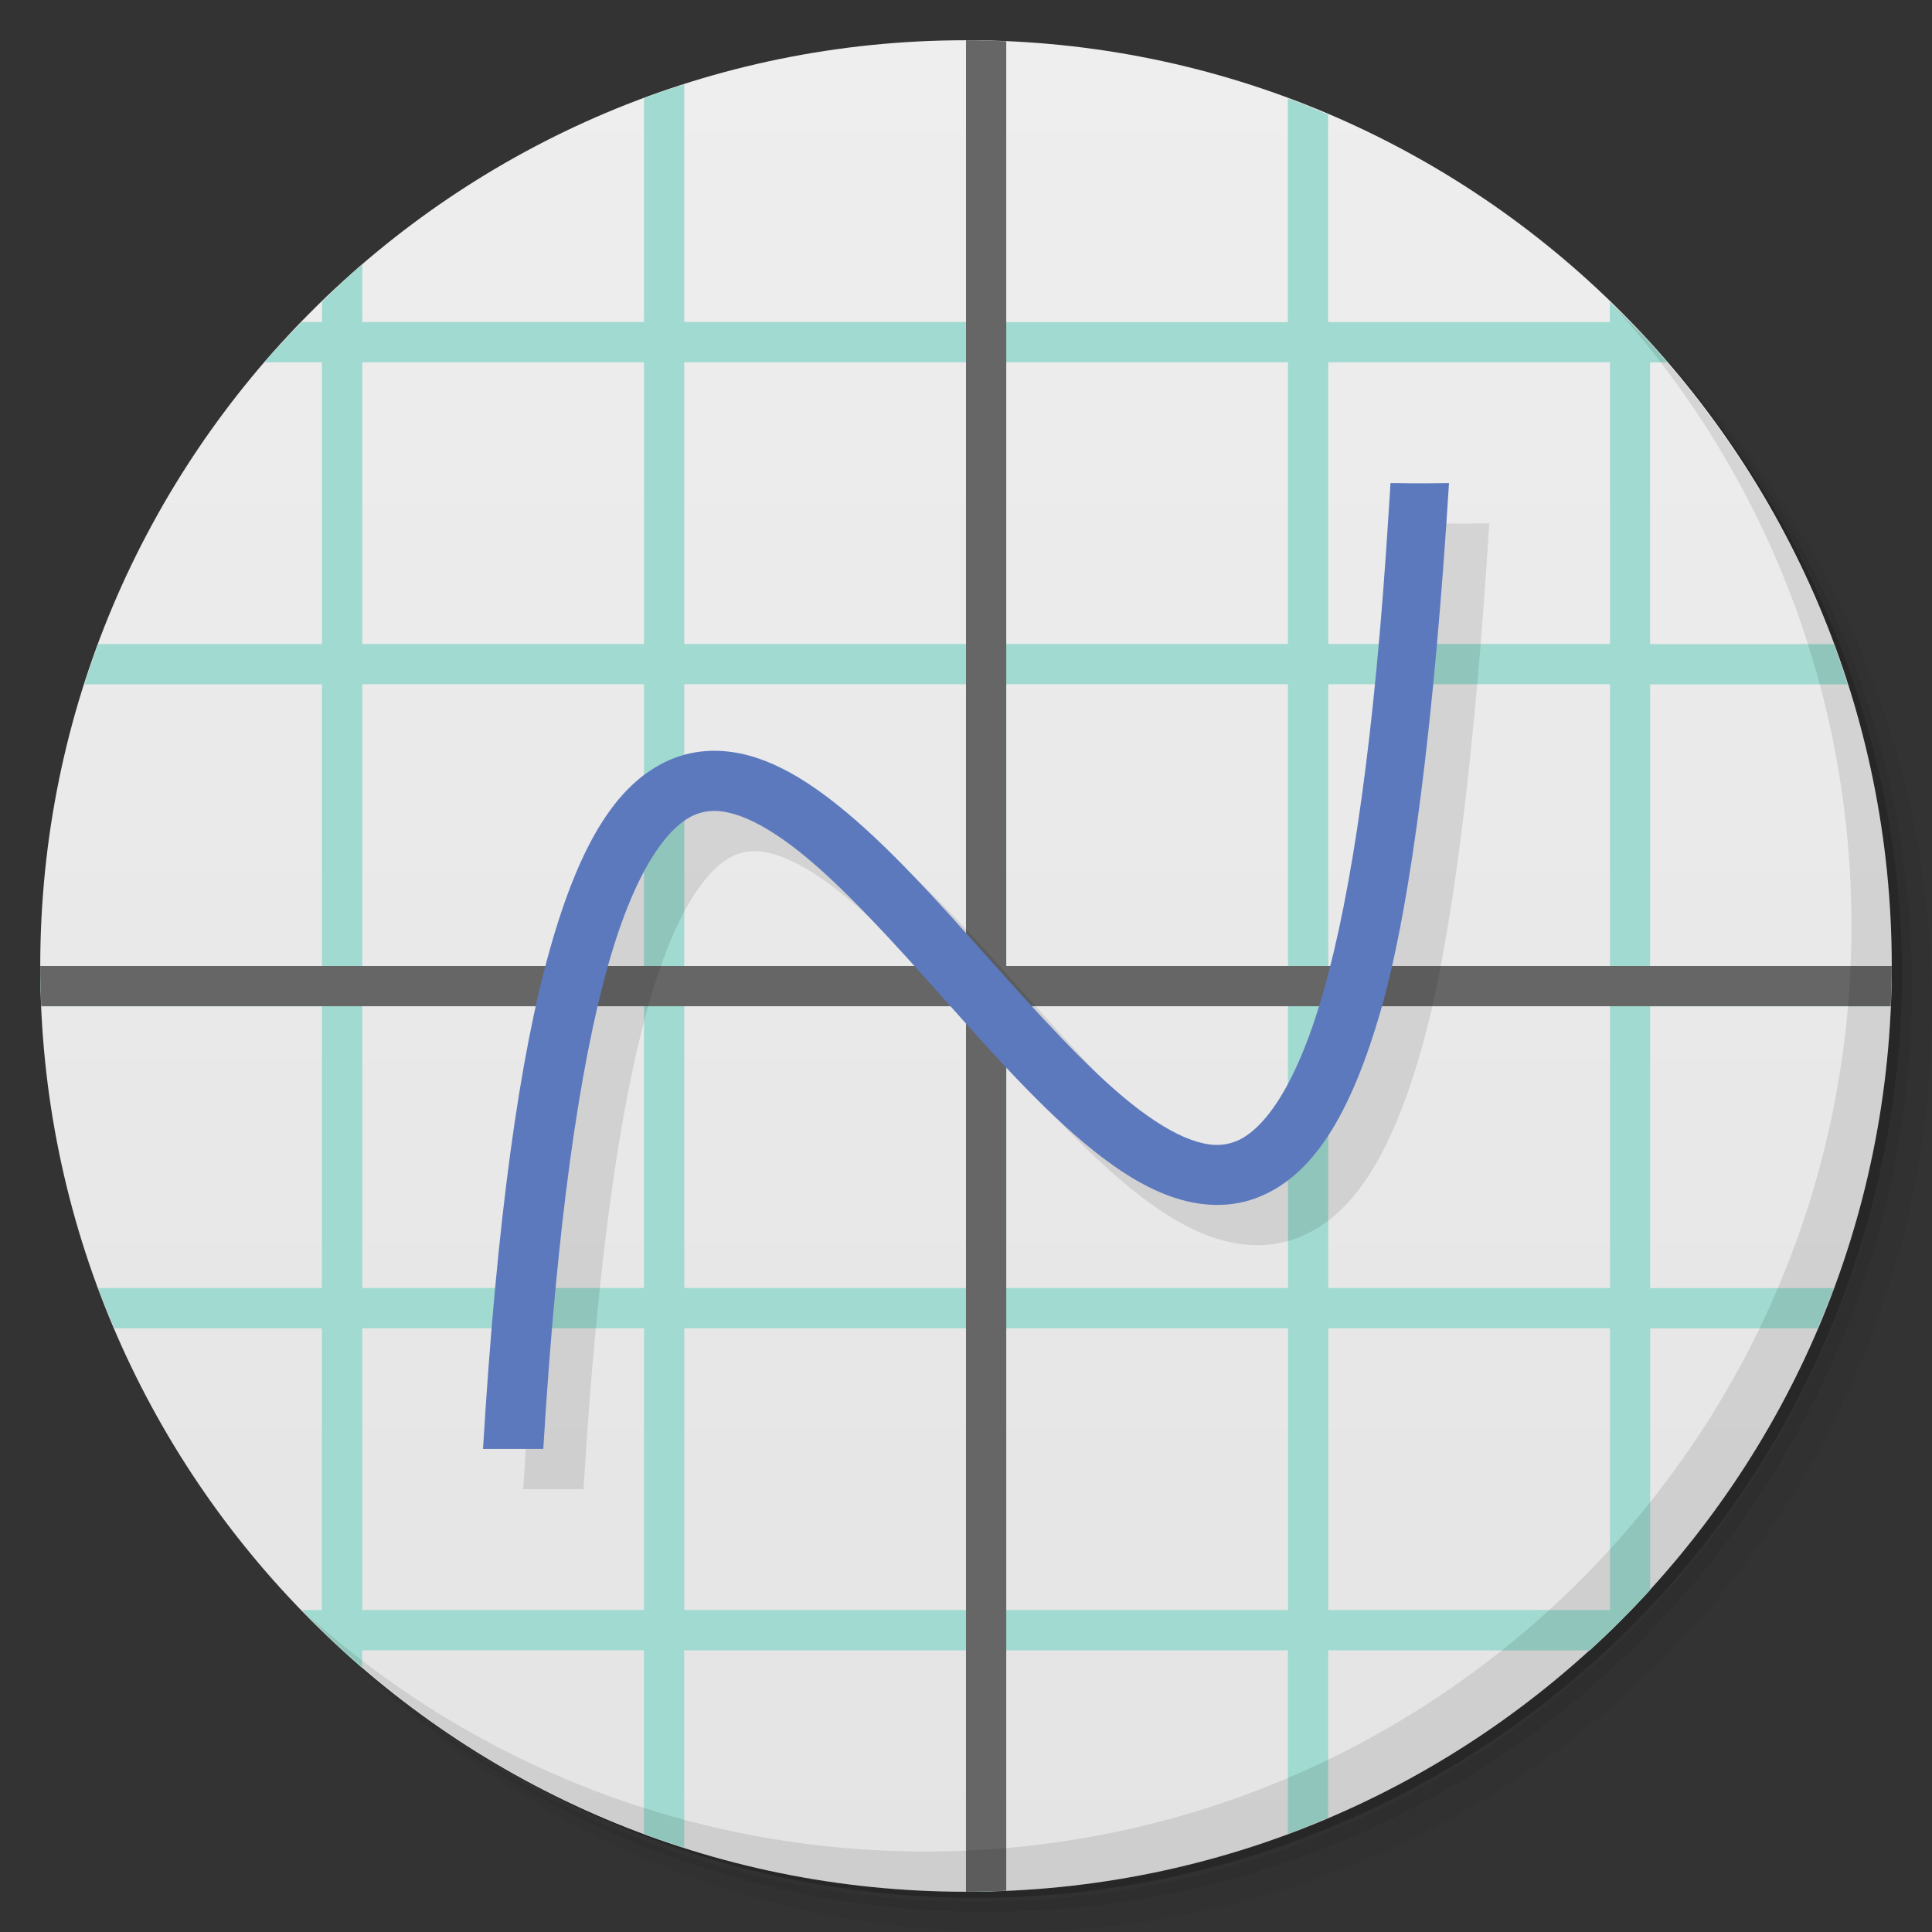 <svg xmlns="http://www.w3.org/2000/svg" viewBox="0 0 48 48"><rect x="0" y="0" width="48" height="48" fill="#333333" stroke="none"/><defs><linearGradient id="linearGradient3764" x1="1" x2="47" gradientUnits="userSpaceOnUse" gradientTransform="matrix(0,-1,1,0,-1.5e-6,48)"><stop stop-color="#e4e4e4" stop-opacity="1"/><stop offset="1" stop-color="#eee" stop-opacity="1"/></linearGradient></defs><g><path d="m 36.31 5 c 5.859 4.062 9.688 10.831 9.688 18.5 c 0 12.426 -10.07 22.5 -22.5 22.5 c -7.669 0 -14.438 -3.828 -18.5 -9.688 c 1.037 1.822 2.306 3.499 3.781 4.969 c 4.085 3.712 9.514 5.969 15.469 5.969 c 12.703 0 23 -10.298 23 -23 c 0 -5.954 -2.256 -11.384 -5.969 -15.469 c -1.469 -1.475 -3.147 -2.744 -4.969 -3.781 z m 4.969 3.781 c 3.854 4.113 6.219 9.637 6.219 15.719 c 0 12.703 -10.297 23 -23 23 c -6.081 0 -11.606 -2.364 -15.719 -6.219 c 4.16 4.144 9.883 6.719 16.219 6.719 c 12.703 0 23 -10.298 23 -23 c 0 -6.335 -2.575 -12.06 -6.719 -16.219 z" opacity="0.05"/><path d="m 41.28 8.781 c 3.712 4.085 5.969 9.514 5.969 15.469 c 0 12.703 -10.297 23 -23 23 c -5.954 0 -11.384 -2.256 -15.469 -5.969 c 4.113 3.854 9.637 6.219 15.719 6.219 c 12.703 0 23 -10.298 23 -23 c 0 -6.081 -2.364 -11.606 -6.219 -15.719 z" opacity="0.1"/><path d="m 31.25 2.375 c 8.615 3.154 14.75 11.417 14.75 21.13 c 0 12.426 -10.07 22.5 -22.5 22.5 c -9.708 0 -17.971 -6.135 -21.12 -14.75 a 23 23 0 0 0 44.875 -7 a 23 23 0 0 0 -16 -21.875 z" opacity="0.2"/></g><g><path d="m 24 1 c 12.703 0 23 10.297 23 23 c 0 12.703 -10.297 23 -23 23 -12.703 0 -23 -10.297 -23 -23 0 -12.703 10.297 -23 23 -23 z" fill="url(#linearGradient3764)" fill-opacity="1"/></g><path d="m 24 1 0 7 -7 0 0 -5.906 c -0.337 0.108 -0.67 0.221 -1 0.344 l 0 5.563 -7 0 0 -1.438 c -0.346 0.298 -0.673 0.62 -1 0.938 l 0 0.5 -0.5 0 c -0.318 0.327 -0.64 0.654 -0.938 1 l 1.438 0 0 7 -5.563 0 c -0.123 0.33 -0.236 0.663 -0.344 1 l 5.906 0 0 7 -7 0 c 0 0.334 0.017 0.669 0.031 1 l 6.969 0 0 7 -5.563 0 c 0.127 0.342 0.264 0.666 0.406 1 l 5.156 0 0 7 -0.5 0 c 0.481 0.496 0.976 0.986 1.5 1.438 l 0 -0.438 l 7 0 0 4.563 c 0.33 0.123 0.663 0.236 1 0.344 l 0 -4.906 l 7 0 0 6 c 0.334 0 0.669 -0.017 1 -0.031 l 0 -5.969 l 7 0 0 4.563 c 0.342 -0.127 0.666 -0.264 1 -0.406 l 0 -4.156 l 6.5 0 c 0.522 -0.476 1.024 -0.978 1.5 -1.5 l 0 -6.5 4.156 0 c 0.142 -0.334 0.279 -0.658 0.406 -1 l -4.563 0 l 0 -7 5.969 0 c 0.014 -0.331 0.031 -0.666 0.031 -1 l -6 0 0 -7 4.906 0 c -0.108 -0.337 -0.221 -0.67 -0.344 -1 l -4.563 0 0 -7 0.438 0 c -0.451 -0.524 -0.941 -1.019 -1.438 -1.5 l 0 0.5 -7 0 0 -5.156 c -0.334 -0.142 -0.658 -0.279 -1 -0.406 l 0 5.563 -7 0 0 -6.969 c -0.331 -0.014 -0.666 -0.031 -1 -0.031 z m -15 8 7 0 0 7 -7 0 0 -7 z m 8 0 7 0 0 7 -7 0 0 -7 z m 8 0 7 0 0 7 -7 0 0 -7 z m 8 0 7 0 0 7 -7 0 0 -7 z m -24 8 7 0 0 7 -7 0 0 -7 z m 8 0 7 0 0 7 -7 0 0 -7 z m 8 0 7 0 0 7 -7 0 0 -7 z m 8 0 7 0 0 7 -7 0 0 -7 z m -24 8 7 0 0 7 -7 0 0 -7 z m 8 0 7 0 0 7 -7 0 0 -7 z m 8 0 7 0 0 7 -7 0 0 -7 z m 8 0 7 0 0 7 -7 0 0 -7 z m -24 8 7 0 0 7 -7 0 0 -7 z m 8 0 7 0 0 7 -7 0 0 -7 z m 8 0 7 0 0 7 -7 0 0 -7 z m 8 0 7 0 0 7 -7 0 0 -7 z" fill="#a0dad0" fill-opacity="1"/><path d="m 24 1 0 23 -23 0 c 0 0.335 0.011 0.668 0.025 1 l 22.975 0 0 22 c 0.335 0 0.668 -0.011 1 -0.025 l 0 -21.975 21.975 0 c 0.014 -0.332 0.025 -0.665 0.025 -1 l -22 0 0 -22.975 c -0.332 -0.014 -0.665 -0.025 -1 -0.025" fill="#666"/><g><path d="m 40.03 7.531 c 3.712 4.084 5.969 9.514 5.969 15.469 0 12.703 -10.297 23 -23 23 c -5.954 0 -11.384 -2.256 -15.469 -5.969 4.178 4.291 10.01 6.969 16.469 6.969 c 12.703 0 23 -10.298 23 -23 0 -6.462 -2.677 -12.291 -6.969 -16.469 z" opacity="0.1"/></g><g><path d="m 35.547 13 -0.045 0.703 c -0.348 5.624 -0.919 9.48 -1.629 11.959 -0.71 2.479 -1.555 3.468 -2.193 3.703 -0.319 0.118 -0.648 0.109 -1.084 -0.047 -0.436 -0.155 -0.954 -0.472 -1.504 -0.912 -1.099 -0.881 -2.321 -2.241 -3.555 -3.623 -1.233 -1.382 -2.477 -2.784 -3.734 -3.787 -0.629 -0.501 -1.264 -0.909 -1.938 -1.145 -0.674 -0.235 -1.414 -0.284 -2.105 -0.02 -1.383 0.528 -2.336 2.057 -3.094 4.74 c -0.758 2.683 -1.322 6.723 -1.666 12.428 l 1.498 0 c 0.341 -5.647 0.906 -9.522 1.611 -12.02 0.705 -2.497 1.549 -3.505 2.186 -3.748 0.318 -0.121 0.643 -0.114 1.076 0.037 0.433 0.151 0.948 0.461 1.496 0.898 1.096 0.874 2.318 2.232 3.551 3.613 1.233 1.382 2.478 2.789 3.736 3.797 0.629 0.504 1.264 0.912 1.938 1.152 0.674 0.24 1.413 0.297 2.107 0.041 1.388 -0.512 2.351 -2.03 3.115 -4.697 c 0.764 -2.667 1.334 -7.393 1.686 -13.07 c -1.011 0.015 -1 0 -1.453 0 z" visibility="visible" shape-rendering="auto" mix-blend-mode="normal" color-interpolation-filters="linearRGB" isolation="auto" white-space="normal" opacity="1" fill="#000" solid-opacity="1" image-rendering="auto" fill-opacity="0.098" solid-color="#000000" stroke="none" display="inline" color="#000" fill-rule="evenodd" color-rendering="auto" color-interpolation="sRGB"/><path d="m 34.547 12 -0.045 0.703 c -0.348 5.624 -0.919 9.48 -1.629 11.959 -0.71 2.479 -1.555 3.468 -2.193 3.703 -0.319 0.118 -0.648 0.109 -1.084 -0.047 -0.436 -0.155 -0.954 -0.472 -1.504 -0.912 -1.099 -0.881 -2.321 -2.241 -3.555 -3.623 -1.233 -1.382 -2.477 -2.784 -3.734 -3.787 -0.629 -0.501 -1.264 -0.909 -1.938 -1.145 -0.674 -0.235 -1.414 -0.284 -2.105 -0.02 -1.383 0.528 -2.336 2.057 -3.094 4.74 c -0.758 2.683 -1.322 6.723 -1.666 12.428 l 1.498 0 c 0.341 -5.647 0.906 -9.522 1.611 -12.02 0.705 -2.497 1.549 -3.505 2.186 -3.748 0.318 -0.121 0.643 -0.114 1.076 0.037 0.433 0.151 0.948 0.461 1.496 0.898 1.096 0.874 2.318 2.232 3.551 3.613 1.233 1.382 2.478 2.789 3.736 3.797 0.629 0.504 1.264 0.912 1.938 1.152 0.674 0.24 1.413 0.297 2.107 0.041 1.388 -0.512 2.351 -2.03 3.115 -4.697 c 0.764 -2.667 1.334 -7.393 1.686 -13.07 c -1.011 0.015 -1 0 -1.453 0 z" visibility="visible" shape-rendering="auto" mix-blend-mode="normal" color-interpolation-filters="linearRGB" isolation="auto" white-space="normal" opacity="1" fill="#5d79be" solid-opacity="1" image-rendering="auto" fill-opacity="1" solid-color="#000000" stroke="none" display="inline" color="#000" fill-rule="evenodd" color-rendering="auto" color-interpolation="sRGB"/></g></svg>